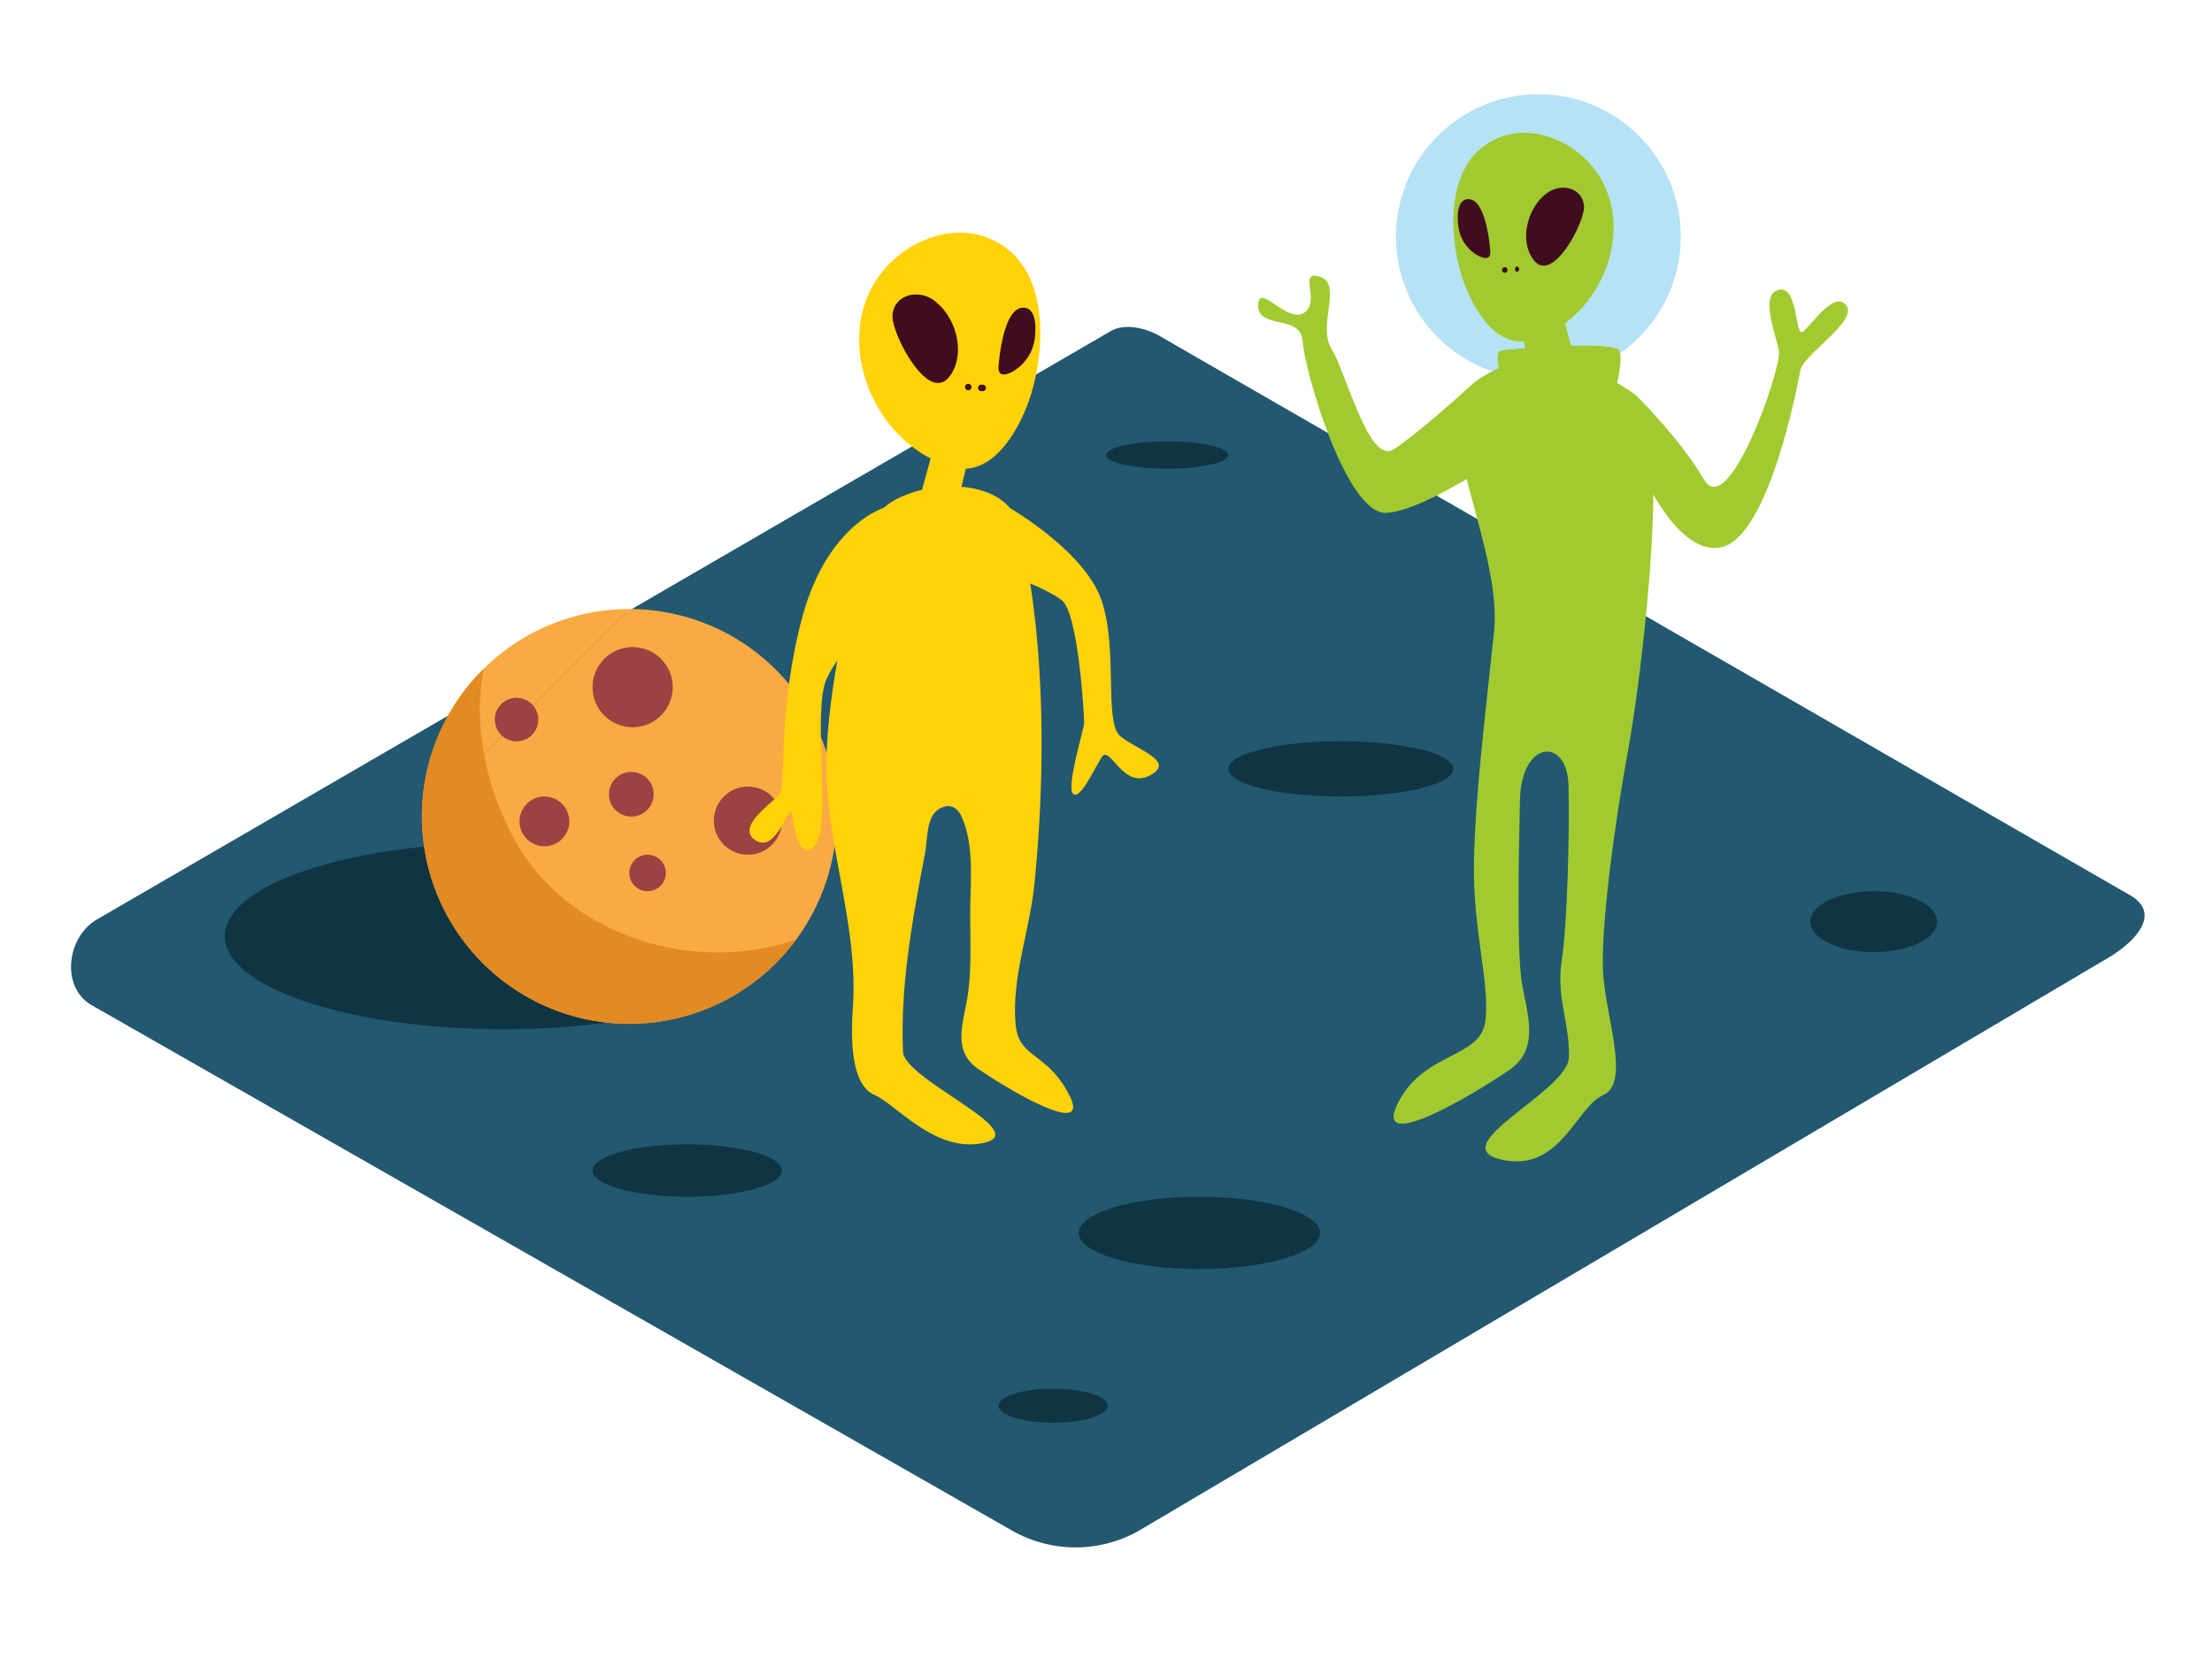 <svg id="Layer_2" data-name="Layer 2" xmlns="http://www.w3.org/2000/svg" viewBox="0 0 400 300" width="406" height="306" class="illustration styles_illustrationTablet__1DWOa"><title>cc</title><circle cx="278.19" cy="42.05" r="25.75" fill="#29abe2" opacity="0.34"></circle><path d="M205.87,276.1,380.51,172.89c5.56-3.12,10.33-8.25,4.91-11.61l-175.27-101c-2.63-1.63-6.62-2.7-9.3-1.14L17.53,165.52C12,168.75,11,177.77,16.53,181l166.32,94.94A23.22,23.22,0,0,0,205.87,276.1Z" fill="#225870"></path><path d="M40.66,168.52c0-9.31,22.55-16.85,50.37-16.85s50.37,7.55,50.37,16.85S118.85,185.37,91,185.37s-50.37-7.55-50.37-16.85" fill="#103542"></path><path d="M113.8,109.39a37.5,37.5,0,1,1-37.5,37.5" fill="#f9aa43"></path><path d="M76.3,146.89a37.5,37.5,0,0,1,37.5-37.5" fill="#f9aa43"></path><path d="M76.3,146.89a37.5,37.5,0,0,0,67.65,22.31,45.11,45.11,0,0,1-38.55-4.87,37.58,37.58,0,0,1-13.71-15.9c-4-8.34-6.12-18.86-4.2-28.25" fill="#e28b23"></path><path d="M87.48,120.18A37.38,37.38,0,0,0,76.3,146.89" fill="#e28b23"></path><circle cx="135.25" cy="147.66" r="6.16" transform="translate(-64.8 138.88) rotate(-45)" fill="#9b4242"></circle><circle cx="98.45" cy="147.79" r="4.5" fill="#9b4242"></circle><circle cx="117.1" cy="157.12" r="3.3" fill="#9b4242"></circle><path d="M93.41,125.45a3.93,3.93,0,1,1-3.93,3.93,3.93,3.93,0,0,1,3.93-3.93" fill="#9b4242"></path><circle cx="114.16" cy="142.88" r="4.04" fill="#9b4242"></circle><circle cx="114.4" cy="123.52" r="7.25" fill="#9b4242"></circle><path d="M265.73,28.34a11.53,11.53,0,0,1,2.07-2.24c5.27-4.37,12.41-3.3,17.53.73,12,9.44,6,29.23-7.78,33.71a8.86,8.86,0,0,1-2.08.44c-5.81.44-9.65-7.11-11.09-11.64C262.43,43.24,261.72,34,265.73,28.34Z" fill="#a1ca30"></path><path d="M280.83,65.19c1.83.17,12.75.31,16.65,9.52s-.78,47.92-3.12,60.51-5,32.25-4.45,40.24,4.91,19.66,0,21.81-7.77,14.13-18.44,11.67,12-12.29,12.23-18.43-2.33-10.75-1.3-17.51,1.43-22.73,1.24-31.64-8.52-8.29-8.78,2.46-.52,27,.26,32.56,3.64,12.29-2.08,16.28-25,15.66-20.29,6.14,15.09-8,15.87-15.05-2.34-16.28-2.08-28.87,2.34-28.87,3.64-41.47S262,81.77,263.85,73.79,275.7,64.72,280.83,65.19Z" fill="#a1ca30"></path><path d="M274.33,80s-16.39,11.7-23.67,12-14.83-26-15.09-31-8.06-2.07-8.06-6.49,5.2,3.38,8.32,1.3-1.3-7.8,2.86-6.5-.52,8.84,2.08,13S247.54,83.38,252,80.52,265.8,69.13,265.8,69.13s11.36-11.56,29.82,1.42c.07,0,8.11,7.9,12.53,15.44s14-20,13.53-23.15-3.6-10.4,0-11.18,2.84,8.84,4.4,7.54,5.72-7.54,7.8-4.68-7.8,8.84-8.32,11.7-5.72,30.17-14.31,32-15.65-16.39-15.65-16.39Z" fill="#a1ca30"></path><polyline points="274.33 56.02 277.28 68.17 285.86 68.17 281.31 51.6" fill="#a1ca30"></polyline><path d="M279.29,34.54c-3.17,2.68-4.52,8.3-2,11.68,3.45,4.62,9.35-6.93,9.15-9.68-.23-3.19-3.79-4.14-6.26-2.64A7,7,0,0,0,279.29,34.54Z" fill="#400d20"></path><path d="M269.46,44.33s-.63-8.8-3.77-9.05c-2.26-.18-2.18,3.18-2,4.64a7.11,7.11,0,0,0,2.49,4.82C267.38,45.73,269.85,47,269.46,44.33Z" fill="#400d20"></path><path d="M272.24,47.58H272a.52.52,0,0,0,0,1h.22A.52.52,0,0,0,272.24,47.58Z" fill="#400d20"></path><path d="M274.33,47.44a.52.52,0,0,0,0,1A.52.52,0,0,0,274.33,47.44Z" fill="#400d20"></path><path d="M184.81,47.07a13,13,0,0,0-2.34-2.54c-6-4.95-14-3.73-19.82.82-13.57,10.68-6.75,33.06,8.8,38.14a10,10,0,0,0,2.36.5c6.57.49,10.92-8,12.55-13.17C188.55,63.92,189.36,53.51,184.81,47.07Z" fill="#ffd209"></path><path d="M170.28,87.29c-4.14.33-8.17,1.75-10.51,3.82-3.06,2.72-4.48,6.84-5.22,10.86-2,11.12-4.65,22.22-5.07,33.56-.58,15.46,5.81,30.49,4.75,45.84-.45,6.58-.16,14.1,3.88,15.87s11.1,10.68,19.89,8.66-14.49-11.4-14.71-16.47c-.51-12.12,1.76-24.1,4-36,.4-2.14.25-4.91,1.42-6.78.83-1.32,2.72-2.12,4-1.25a3.89,3.89,0,0,1,1.25,1.73c2.32,5.24,1.46,12,1.49,17.65,0,4.7.24,9.57-.42,14.25s-3,10.12,1.71,13.41,20.57,12.91,16.72,5.06-9.12-6.83-9.76-12.65c-.92-8.36,2.49-17.2,3.34-25.62,2.07-20.48,2.05-44.6-2.73-64.73C182.91,88.73,176.47,86.8,170.28,87.29Z" fill="#ffd209"></path><polyline points="175.66 79.91 173.22 89.91 166.16 89.91 169.91 76.27" fill="#ffd209"></polyline><path d="M169.48,54.08c3.58,3,5.12,9.39,2.26,13.21-3.91,5.23-10.57-7.84-10.35-11,.26-3.61,4.29-4.68,7.08-3A8,8,0,0,1,169.48,54.08Z" fill="#400d20"></path><path d="M180.6,65.15s.71-10,4.27-10.24c2.55-.2,2.47,3.6,2.28,5.24a8,8,0,0,1-2.82,5.45C183,66.74,180.15,68.22,180.6,65.15Z" fill="#400d20"></path><path d="M177.45,68.82h.25a.58.58,0,0,1,0,1.17h-.25A.58.58,0,0,1,177.45,68.82Z" fill="#400d20"></path><path d="M175.09,68.67a.58.58,0,0,1,0,1.17A.58.58,0,0,1,175.09,68.67Z" fill="#400d20"></path><path d="M159.78,91.11s-10.07,3-14.61,19.43-3,30.75-4.16,32.28-8.25,6.07-4.29,8.46,6.18-7.88,6.56-4.57,1.83,9,4.38,4.94-.73-23.86,1.79-29.56S159,110.53,159,110.53" fill="#ffd209"></path><path d="M182.58,91.11s13.6,7.81,16.62,16.73.38,22.05,3.4,24.55,10.2,4.55,5.29,7.12-7.18-5.76-8.69-3.3-3.89,7.72-5.16,6.6,1.92-11.68,2-12.63-1-19.93-4-22.34-11.47-5.27-11.47-5.27" fill="#ffd209"></path><path d="M272.13,69.63s-2.5-6.69-.61-7,20.33-1.8,21.27,0-1,8.39-1,8.39" fill="#a1ca30"></path><ellipse cx="242.46" cy="138.29" rx="20.35" ry="5" fill="#103542"></ellipse><ellipse cx="338.83" cy="165.93" rx="11.48" ry="5.51" fill="#103542"></ellipse><ellipse cx="124.28" cy="210.93" rx="17.13" ry="4.74" fill="#103542"></ellipse><ellipse cx="211.06" cy="81.54" rx="11.06" ry="2.47" fill="#103542"></ellipse><ellipse cx="190.43" cy="253.45" rx="9.88" ry="3.08" fill="#103542"></ellipse><ellipse cx="216.88" cy="222.2" rx="21.82" ry="6.54" fill="#103542"></ellipse></svg>